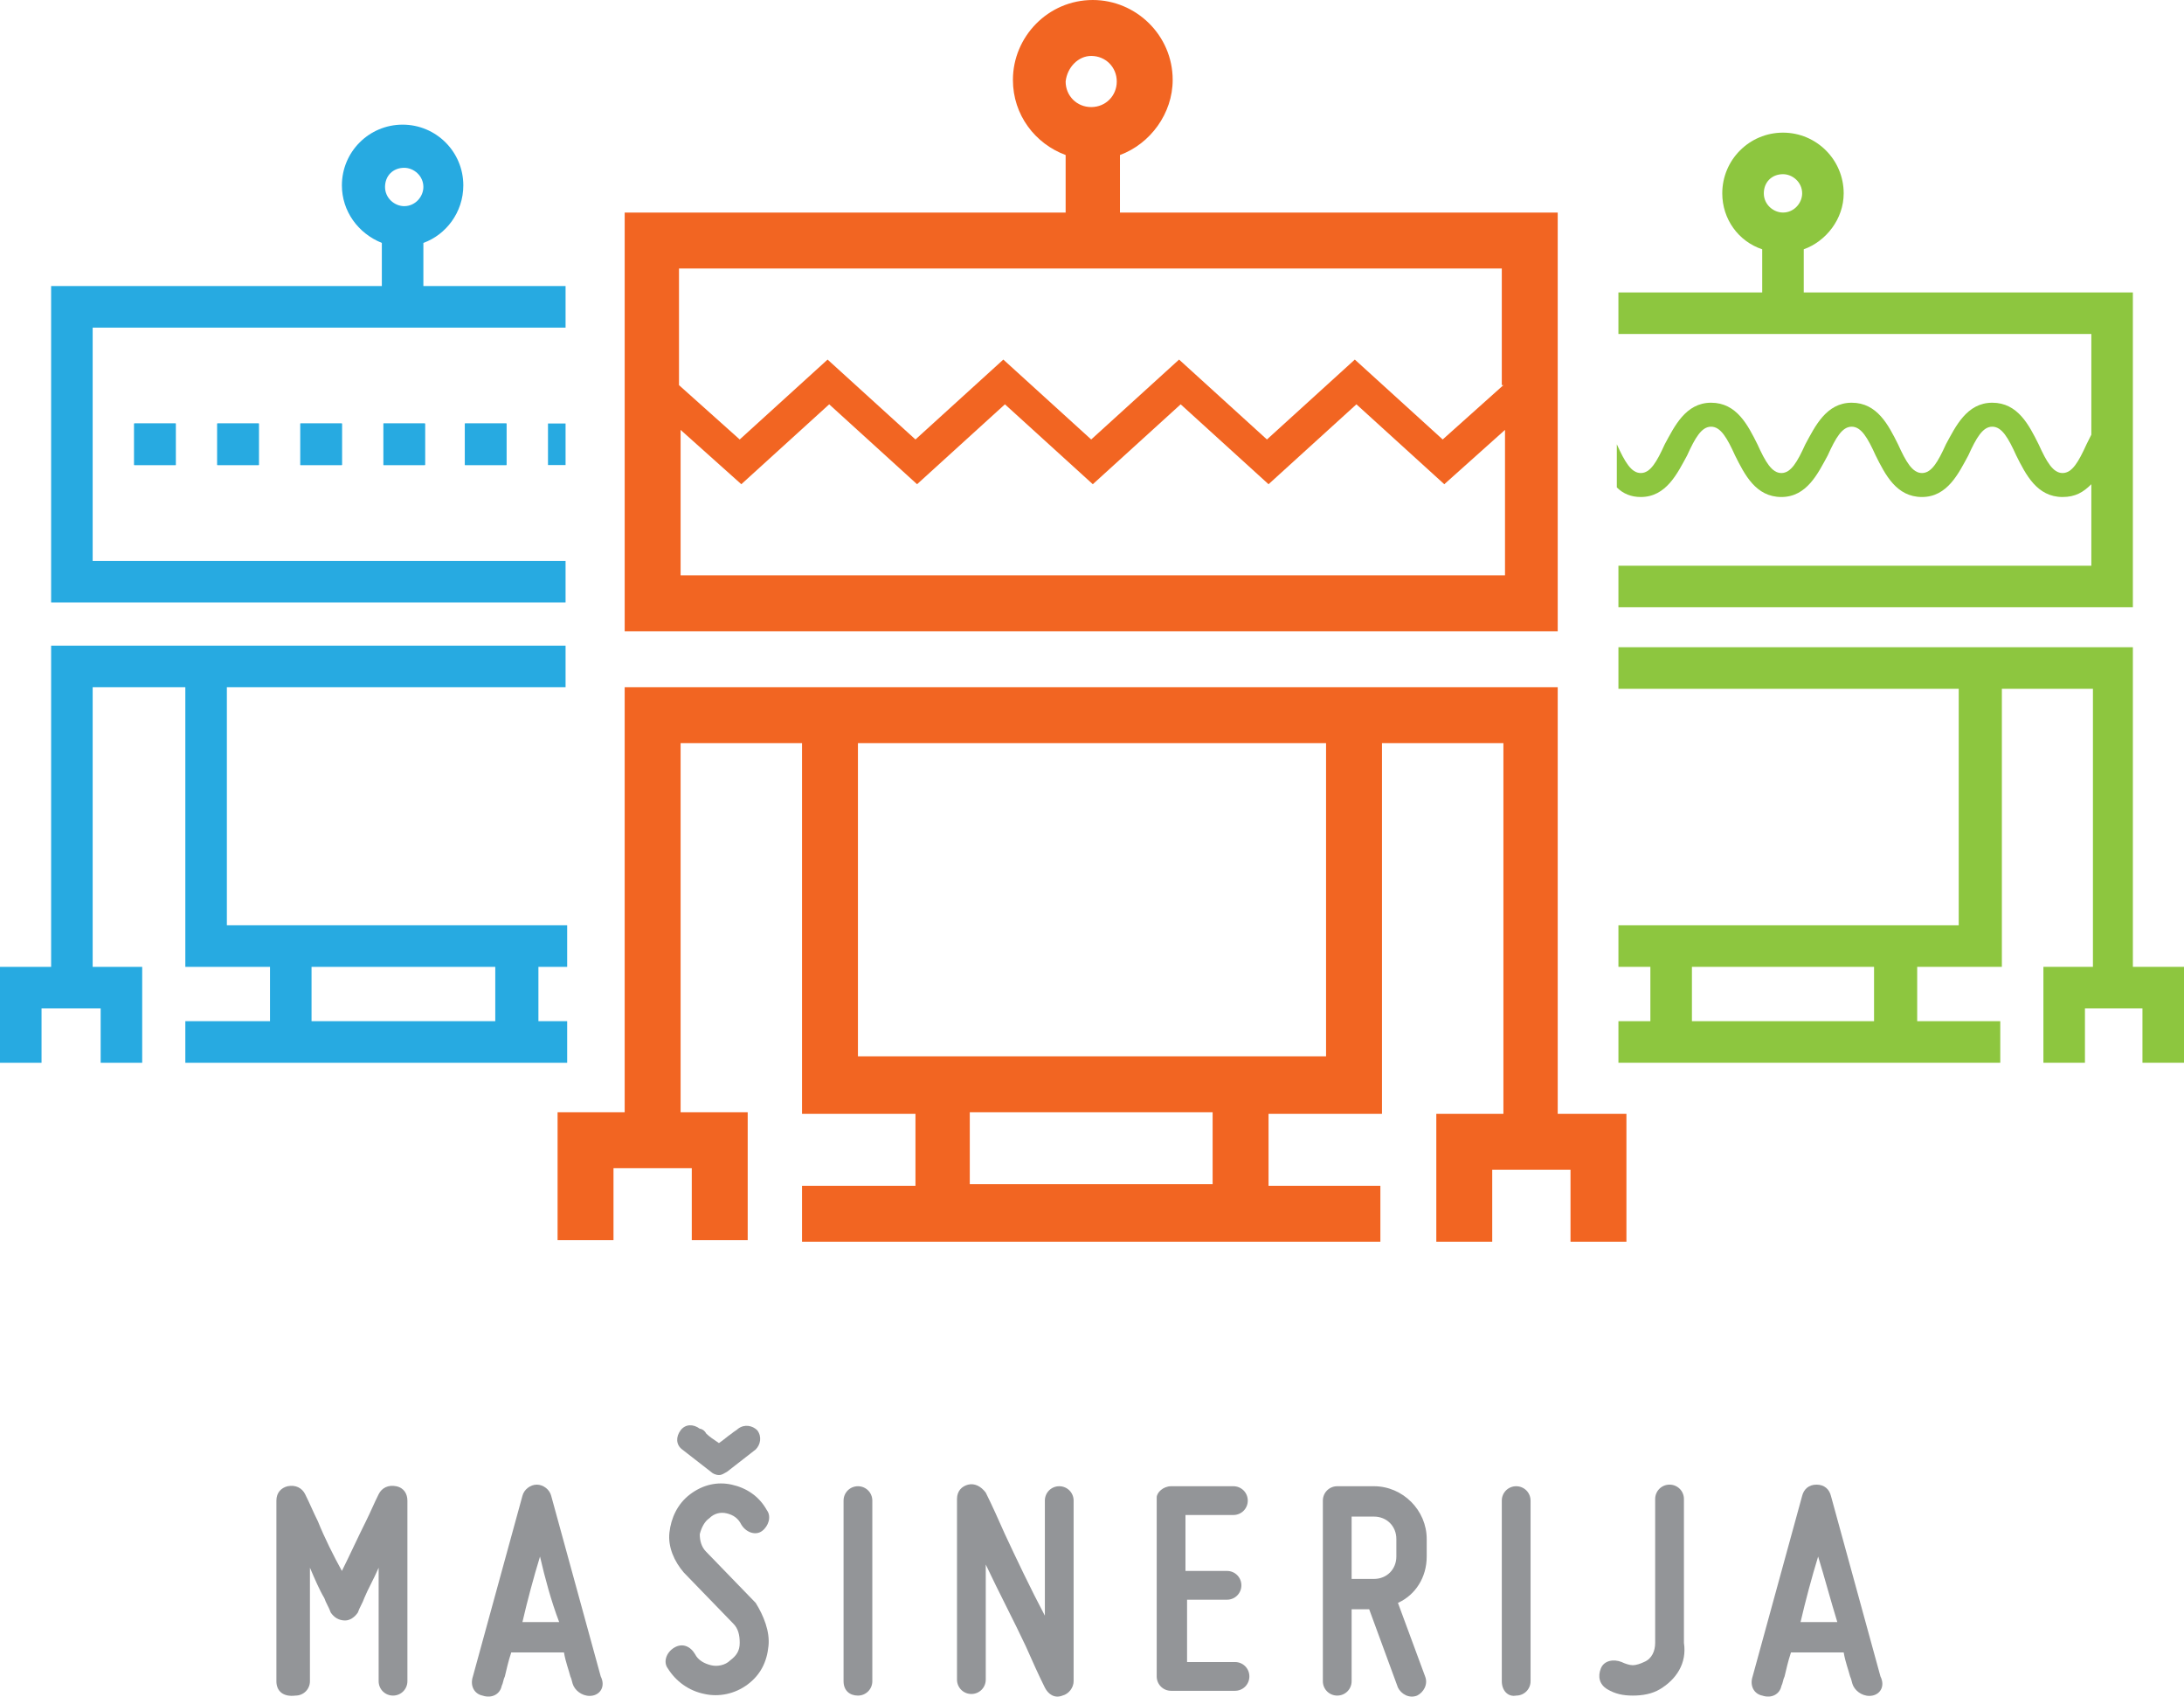 <?xml version="1.0" encoding="UTF-8" standalone="no"?>
<!-- Generator: Adobe Illustrator 19.1.0, SVG Export Plug-In . SVG Version: 6.00 Build 0)  -->

<svg
   xmlns:dc="http://purl.org/dc/elements/1.1/"
   xmlns:cc="http://creativecommons.org/ns#"
   xmlns:rdf="http://www.w3.org/1999/02/22-rdf-syntax-ns#"
   xmlns:svg="http://www.w3.org/2000/svg"
   xmlns="http://www.w3.org/2000/svg"
   xmlns:sodipodi="http://sodipodi.sourceforge.net/DTD/sodipodi-0.dtd"
   xmlns:inkscape="http://www.inkscape.org/namespaces/inkscape"
   version="1.1"
   id="Layer_1"
   x="0px"
   y="0px"
   viewBox="0 0 136.7 106.164"
   xml:space="preserve"
   inkscape:version="0.91 r13725"
   sodipodi:docname="Masinerija_Logo.svg"
   width="136.7"
   height="106.164"><defs
     id="defs63" /><sodipodi:namedview
     pagecolor="#ffffff"
     bordercolor="#666666"
     borderopacity="1"
     objecttolerance="10"
     gridtolerance="10"
     guidetolerance="10"
     inkscape:pageopacity="0"
     inkscape:pageshadow="2"
     inkscape:window-width="1867"
     inkscape:window-height="1176"
     id="namedview61"
     showgrid="false"
     fit-margin-top="0"
     fit-margin-left="0"
     fit-margin-right="0"
     fit-margin-bottom="0"
     inkscape:zoom="1.5577558"
     inkscape:cx="68.05"
     inkscape:cy="52.71366"
     inkscape:window-x="1973"
     inkscape:window-y="24"
     inkscape:window-maximized="1"
     inkscape:current-layer="Layer_1" /><style
     type="text/css"
     id="style3">
	.st0{fill:#F26522;}
	.st1{fill:#8DC63F;}
	.st2{fill:#27AAE1;}
	.st3{fill:#939598;}
</style><g
     id="g5"
     transform="translate(-7.7,-22.3)"><g
       id="g7"><path
         class="st0"
         d="m 105.2,91.9 0,-26.6 -11,0 0,0 -36.3,0 0,0 -11.1,0 0,26.6 -4.2,0 0,8 3.5,0 0,-4.5 4.9,0 0,4.5 3.5,0 0,-8 -4.2,0 0,-23.1 7.6,0 0,23.2 7.1,0 0,4.5 -7.1,0 0,3.5 36.2,0 0,-3.5 -7,0 0,-4.5 7.1,0 0,-23.2 7.6,0 0,23.2 -4.2,0 0,8 3.5,0 0,-4.5 4.9,0 0,4.5 3.5,0 0,-8 -4.3,0 z m -21.5,4.5 -15.3,0 0,-4.5 15.2,0 0,4.5 z m 7,-8 -29.3,0 0,-19.6 29.3,0 0,19.6 z"
         id="path9"
         inkscape:connector-curvature="0"
         style="fill:#f26522" /><path
         class="st0"
         d="m 105.2,35.6 -27.4,0 0,-3.6 c 1.9,-0.7 3.3,-2.6 3.3,-4.7 0,-2.8 -2.3,-5 -5,-5 -2.8,0 -5,2.3 -5,5 0,2.2 1.4,4 3.3,4.7 l 0,3.6 -27.6,0 0,26.2 58.4,0 0,-26.2 z M 76,25.8 c 0.9,0 1.6,0.7 1.6,1.6 0,0.9 -0.7,1.6 -1.6,1.6 -0.9,0 -1.6,-0.7 -1.6,-1.6 0.1,-0.9 0.8,-1.6 1.6,-1.6 z m 25.8,32.5 -51.5,0 0,-9.1 3.8,3.4 5.5,-5 5.5,5 5.5,-5 5.5,5 5.5,-5 5.5,5 5.5,-5 5.5,5 3.8,-3.4 0,9.1 z m 0,-11.9 -3.8,3.4 -5.5,-5 -5.5,5 -5.5,-5 -5.5,5 -5.5,-5 -5.5,5 -5.5,-5 -5.5,5 -3.8,-3.4 0,-7.3 51.5,0 0,7.3 z"
         id="path11"
         inkscape:connector-curvature="0"
         style="fill:#f26522" /></g><g
       id="g13"><path
         class="st1"
         d="m 141.2,82.8 0,-20 -8.3,0 -0.3,0 -23.6,0 0,2.6 21.3,0 0,14.8 -21.3,0 0,2.6 2,0 0,3.4 -2,0 0,2.6 23.9,0 0,-2.6 -5.2,0 0,-3.4 5.3,0 0,-17.4 5.7,0 0,17.4 -3.1,0 0,6 2.6,0 0,-3.4 3.6,0 0,3.4 2.6,0 0,-6 -3.2,0 z m -16.2,3.4 -11.4,0 0,-3.4 11.4,0 0,3.4 z"
         id="path15"
         inkscape:connector-curvature="0"
         style="fill:#8dc63f" /><path
         class="st1"
         d="m 138.6,43.2 0,6.3 c -0.1,0.2 -0.2,0.4 -0.3,0.6 -0.5,1.1 -0.9,1.8 -1.5,1.8 -0.6,0 -1,-0.7 -1.5,-1.8 -0.6,-1.2 -1.3,-2.6 -2.9,-2.6 -1.6,0 -2.3,1.5 -2.9,2.6 -0.5,1.1 -0.9,1.8 -1.5,1.8 -0.6,0 -1,-0.7 -1.5,-1.8 -0.6,-1.2 -1.3,-2.6 -2.9,-2.6 -1.6,0 -2.3,1.5 -2.9,2.6 -0.5,1.1 -0.9,1.8 -1.5,1.8 -0.6,0 -1,-0.7 -1.5,-1.8 -0.6,-1.2 -1.3,-2.6 -2.9,-2.6 -1.6,0 -2.3,1.5 -2.9,2.6 -0.5,1.1 -0.9,1.8 -1.5,1.8 -0.6,0 -1,-0.7 -1.5,-1.8 0,0 0,-0.1 0,-0.1 l 0,2.8 c 0.4,0.4 0.9,0.6 1.5,0.6 1.6,0 2.3,-1.5 2.9,-2.6 0.5,-1.1 0.9,-1.8 1.5,-1.8 0.6,0 1,0.7 1.5,1.8 0.6,1.2 1.3,2.6 2.9,2.6 1.6,0 2.3,-1.5 2.9,-2.6 0.5,-1.1 0.9,-1.8 1.5,-1.8 0.6,0 1,0.7 1.5,1.8 0.6,1.2 1.3,2.6 2.9,2.6 1.6,0 2.3,-1.5 2.9,-2.6 0.5,-1.1 0.9,-1.8 1.5,-1.8 0.6,0 1,0.7 1.5,1.8 0.6,1.2 1.3,2.6 2.9,2.6 0.8,0 1.3,-0.3 1.8,-0.8 l 0,5.1 -29.6,0 0,2.6 32.2,0 0,-11.3 0,-1.6 0,-6.8 -20.6,0 0,-2.7 c 1.4,-0.5 2.5,-1.9 2.5,-3.5 0,-2.1 -1.7,-3.8 -3.8,-3.8 -2.1,0 -3.8,1.7 -3.8,3.8 0,1.6 1,3 2.5,3.5 l 0,2.7 -9,0 0,2.6 29.6,0 z m -19.3,-10 c 0.6,0 1.2,0.5 1.2,1.2 0,0.6 -0.5,1.2 -1.2,1.2 -0.6,0 -1.2,-0.5 -1.2,-1.2 0,-0.7 0.5,-1.2 1.2,-1.2 z"
         id="path17"
         inkscape:connector-curvature="0"
         style="fill:#8dc63f" /></g><g
       id="g19"><path
         class="st2"
         d="m 36.8,48.8 2.6,0 0,2.6 -2.6,0 0,-2.6 z m -5.1,0 2.6,0 0,2.6 -2.6,0 0,-2.6 z m -5.2,0 2.6,0 0,2.6 -2.6,0 0,-2.6 z m -5.2,0 2.6,0 0,2.6 -2.6,0 0,-2.6 z m -5.2,0 2.6,0 0,2.6 -2.6,0 0,-2.6 z"
         id="path21"
         inkscape:connector-curvature="0"
         style="fill:#27aae1" /><path
         class="st2"
         d="m 21.9,80.1 0,-14.8 21.2,0 0,-2.6 -23.8,0 0,0 -8.4,0 0,20.1 -3.2,0 0,6 2.6,0 0,-3.4 3.7,0 0,3.4 2.6,0 0,-6 -3.1,0 0,-17.5 5.8,0 0,17.5 5.3,0 0,3.4 -5.3,0 0,2.6 23.9,0 0,-2.6 -1.8,0 0,-3.4 1.8,0 0,-2.6 -21.3,0 z m 16.8,6.1 -11.5,0 0,-3.4 11.5,0 0,3.4 z"
         id="path23"
         inkscape:connector-curvature="0"
         style="fill:#27aae1" /><path
         class="st2"
         d="m 13.5,57.4 0,-14.6 29.6,0 0,-2.6 -8.9,0 0,-2.7 c 1.4,-0.5 2.5,-1.9 2.5,-3.6 0,-2.1 -1.7,-3.8 -3.8,-3.8 -2.1,0 -3.8,1.7 -3.8,3.8 0,1.6 1,3 2.5,3.6 l 0,2.7 -20.7,0 0,19.8 32.2,0 0,-2.6 -29.6,0 z M 33,32.8 c 0.6,0 1.2,0.5 1.2,1.2 0,0.6 -0.5,1.2 -1.2,1.2 -0.6,0 -1.2,-0.5 -1.2,-1.2 0,-0.7 0.5,-1.2 1.2,-1.2 z"
         id="path25"
         inkscape:connector-curvature="0"
         style="fill:#27aae1" /><rect
         x="16.1"
         y="48.8"
         class="st2"
         width="2.6"
         height="2.6"
         id="rect27"
         style="fill:#27aae1" /><rect
         x="21.3"
         y="48.8"
         class="st2"
         width="2.6"
         height="2.6"
         id="rect29"
         style="fill:#27aae1" /><rect
         x="26.5"
         y="48.8"
         class="st2"
         width="2.6"
         height="2.6"
         id="rect31"
         style="fill:#27aae1" /><rect
         x="31.7"
         y="48.8"
         class="st2"
         width="2.6"
         height="2.6"
         id="rect33"
         style="fill:#27aae1" /><rect
         x="36.8"
         y="48.8"
         class="st2"
         width="2.6"
         height="2.6"
         id="rect35"
         style="fill:#27aae1" /><rect
         x="42"
         y="48.8"
         class="st2"
         width="1.1"
         height="2.6"
         id="rect37"
         style="fill:#27aae1" /></g><g
       id="g39"><path
         class="st3"
         d="m 25,127.5 0,-11.3 c 0,-0.5 0.3,-0.8 0.7,-0.9 0.5,-0.1 0.9,0.1 1.1,0.5 0.3,0.6 0.5,1.1 0.8,1.7 0.4,1 1,2.2 1.5,3.1 0.5,-1 1,-2.1 1.5,-3.1 0.3,-0.6 0.5,-1.1 0.8,-1.7 0.2,-0.4 0.6,-0.6 1.1,-0.5 0.5,0.1 0.7,0.5 0.7,0.9 l 0,11.3 c 0,0.5 -0.4,0.9 -0.9,0.9 -0.5,0 -0.9,-0.4 -0.9,-0.9 l 0,-7.1 c -0.3,0.7 -0.7,1.4 -0.9,1.9 -0.1,0.3 -0.3,0.6 -0.4,0.9 -0.2,0.3 -0.5,0.5 -0.8,0.5 -0.4,0 -0.7,-0.2 -0.9,-0.5 -0.1,-0.3 -0.3,-0.6 -0.4,-0.9 -0.3,-0.5 -0.6,-1.2 -0.9,-1.9 l 0,7.1 c 0,0.5 -0.4,0.9 -0.9,0.9 -0.8,0.1 -1.2,-0.3 -1.2,-0.9 z"
         id="path41"
         inkscape:connector-curvature="0"
         style="fill:#939598" /><path
         class="st3"
         d="m 44.8,128.4 c -0.5,0.1 -1,-0.2 -1.2,-0.6 -0.1,-0.2 -0.1,-0.4 -0.2,-0.6 -0.1,-0.4 -0.3,-0.9 -0.4,-1.5 l -3.3,0 c -0.2,0.6 -0.3,1.1 -0.4,1.5 -0.1,0.2 -0.1,0.4 -0.2,0.6 -0.1,0.5 -0.6,0.8 -1.2,0.6 -0.5,-0.1 -0.8,-0.6 -0.6,-1.2 l 3.1,-11.3 c 0.1,-0.4 0.5,-0.7 0.9,-0.7 0.4,0 0.8,0.3 0.9,0.7 l 3.1,11.3 c 0.3,0.6 0,1.1 -0.5,1.2 z m -3.3,-8.7 c -0.4,1.3 -0.8,2.8 -1.1,4.1 l 2.3,0 c -0.5,-1.3 -0.9,-2.8 -1.2,-4.1 z"
         id="path43"
         inkscape:connector-curvature="0"
         style="fill:#939598" /><path
         class="st3"
         d="m 55.8,125.3 c -0.1,1 -0.5,1.8 -1.3,2.4 -0.8,0.6 -1.8,0.8 -2.7,0.6 -1,-0.2 -1.8,-0.8 -2.3,-1.6 -0.3,-0.4 -0.1,-1 0.4,-1.3 0.5,-0.3 1,-0.1 1.3,0.4 0.2,0.4 0.6,0.6 1,0.7 0.4,0.1 0.9,0 1.2,-0.3 0.4,-0.3 0.6,-0.6 0.6,-1.1 0,-0.5 -0.1,-0.9 -0.4,-1.2 l -3.1,-3.2 c -0.6,-0.7 -1,-1.6 -0.9,-2.5 0.1,-0.9 0.5,-1.8 1.3,-2.4 0.8,-0.6 1.7,-0.8 2.6,-0.6 0.9,0.2 1.7,0.7 2.2,1.6 0.3,0.4 0.1,1 -0.3,1.3 -0.4,0.3 -1,0.1 -1.3,-0.4 -0.2,-0.4 -0.5,-0.6 -0.9,-0.7 -0.4,-0.1 -0.8,0 -1.1,0.3 -0.3,0.2 -0.5,0.6 -0.6,1 0,0.4 0.1,0.8 0.4,1.1 l 3.1,3.2 c 0.5,0.8 0.9,1.8 0.8,2.7 z M 51.9,112 c 0.2,0.2 0.5,0.4 0.8,0.6 0.3,-0.2 0.5,-0.4 0.8,-0.6 0.1,-0.1 0.3,-0.2 0.4,-0.3 0.4,-0.3 0.9,-0.2 1.2,0.1 0.3,0.4 0.2,0.9 -0.1,1.2 l -1.8,1.4 c -0.2,0.1 -0.3,0.2 -0.5,0.2 -0.2,0 -0.4,-0.1 -0.5,-0.2 L 50.4,113 c -0.4,-0.3 -0.4,-0.8 -0.1,-1.2 0.3,-0.4 0.8,-0.4 1.2,-0.1 0.1,0 0.3,0.1 0.4,0.3 z"
         id="path45"
         inkscape:connector-curvature="0"
         style="fill:#939598" /><path
         class="st3"
         d="m 60.5,127.5 0,-11.3 c 0,-0.5 0.4,-0.9 0.9,-0.9 0.5,0 0.9,0.4 0.9,0.9 l 0,11.3 c 0,0.5 -0.4,0.9 -0.9,0.9 -0.5,0 -0.9,-0.3 -0.9,-0.9 z"
         id="path47"
         inkscape:connector-curvature="0"
         style="fill:#939598" /><path
         class="st3"
         d="m 73.1,127.9 c -0.4,-0.8 -0.8,-1.7 -1.2,-2.6 -0.7,-1.5 -1.7,-3.4 -2.5,-5.1 l 0,7.2 c 0,0.5 -0.4,0.9 -0.9,0.9 -0.5,0 -0.9,-0.4 -0.9,-0.9 l 0,-11.3 c 0,-0.5 0.3,-0.8 0.7,-0.9 0.4,-0.1 0.8,0.1 1.1,0.5 0.4,0.8 0.8,1.7 1.2,2.6 0.7,1.5 1.6,3.4 2.5,5.1 l 0,-7.2 c 0,-0.5 0.4,-0.9 0.9,-0.9 0.5,0 0.9,0.4 0.9,0.9 l 0,11.3 c 0,0.4 -0.3,0.8 -0.7,0.9 -0.5,0.2 -0.9,-0.1 -1.1,-0.5 z"
         id="path49"
         inkscape:connector-curvature="0"
         style="fill:#939598" /><path
         class="st3"
         d="m 81,115.3 3.9,0 c 0.5,0 0.9,0.4 0.9,0.9 0,0.5 -0.4,0.9 -0.9,0.9 l -3,0 0,3.5 2.6,0 c 0.5,0 0.9,0.4 0.9,0.9 0,0.5 -0.4,0.9 -0.9,0.9 l -2.5,0 0,3.9 3,0 c 0.5,0 0.9,0.4 0.9,0.9 0,0.5 -0.4,0.9 -0.9,0.9 l -4,0 c -0.5,0 -0.9,-0.4 -0.9,-0.9 l 0,-11.2 c 0,-0.3 0.4,-0.7 0.9,-0.7 z"
         id="path51"
         inkscape:connector-curvature="0"
         style="fill:#939598" /><path
         class="st3"
         d="m 95.2,122.6 1.7,4.6 c 0.2,0.5 -0.1,1 -0.5,1.2 -0.5,0.2 -1,-0.1 -1.2,-0.5 l -1.8,-4.9 -1.1,0 0,4.5 c 0,0.5 -0.4,0.9 -0.9,0.9 -0.5,0 -0.9,-0.4 -0.9,-0.9 l 0,-11.3 c 0,-0.5 0.4,-0.9 0.9,-0.9 l 2.3,0 c 1.8,0 3.3,1.5 3.3,3.3 l 0,1.1 c 0,1.3 -0.7,2.4 -1.8,2.9 z m -1.5,-1.5 c 0.8,0 1.4,-0.6 1.4,-1.4 l 0,-1.1 c 0,-0.8 -0.6,-1.4 -1.4,-1.4 l -1.4,0 0,3.9 1.4,0 z"
         id="path53"
         inkscape:connector-curvature="0"
         style="fill:#939598" /><path
         class="st3"
         d="m 101.7,127.5 0,-11.3 c 0,-0.5 0.4,-0.9 0.9,-0.9 0.5,0 0.9,0.4 0.9,0.9 l 0,11.3 c 0,0.5 -0.4,0.9 -0.9,0.9 -0.5,0.1 -0.9,-0.3 -0.9,-0.9 z"
         id="path55"
         inkscape:connector-curvature="0"
         style="fill:#939598" /><path
         class="st3"
         d="m 111.6,128 c -0.5,0.3 -1.1,0.4 -1.7,0.4 -0.6,0 -1.1,-0.1 -1.6,-0.4 -0.5,-0.3 -0.6,-0.8 -0.4,-1.3 0.2,-0.5 0.8,-0.6 1.3,-0.4 0.2,0.1 0.5,0.2 0.7,0.2 0.2,0 0.5,-0.1 0.7,-0.2 0.5,-0.2 0.7,-0.7 0.7,-1.2 l 0,-9 c 0,-0.5 0.4,-0.9 0.9,-0.9 0.5,0 0.9,0.4 0.9,0.9 l 0,9 c 0.2,1.3 -0.5,2.3 -1.5,2.9 z"
         id="path57"
         inkscape:connector-curvature="0"
         style="fill:#939598" /><path
         class="st3"
         d="m 124.9,128.4 c -0.5,0.1 -1,-0.2 -1.2,-0.6 -0.1,-0.2 -0.1,-0.4 -0.2,-0.6 -0.1,-0.4 -0.3,-0.9 -0.4,-1.5 l -3.3,0 c -0.2,0.6 -0.3,1.1 -0.4,1.5 -0.1,0.2 -0.1,0.4 -0.2,0.6 -0.1,0.5 -0.6,0.8 -1.2,0.6 -0.5,-0.1 -0.8,-0.6 -0.6,-1.2 l 3.1,-11.3 c 0.1,-0.4 0.4,-0.7 0.9,-0.7 0.5,0 0.8,0.3 0.9,0.7 l 3.1,11.3 c 0.3,0.6 0,1.1 -0.5,1.2 z m -3.4,-8.7 c -0.4,1.3 -0.8,2.8 -1.1,4.1 l 2.3,0 c -0.4,-1.3 -0.8,-2.8 -1.2,-4.1 z"
         id="path59"
         inkscape:connector-curvature="0"
         style="fill:#939598" /></g></g></svg>